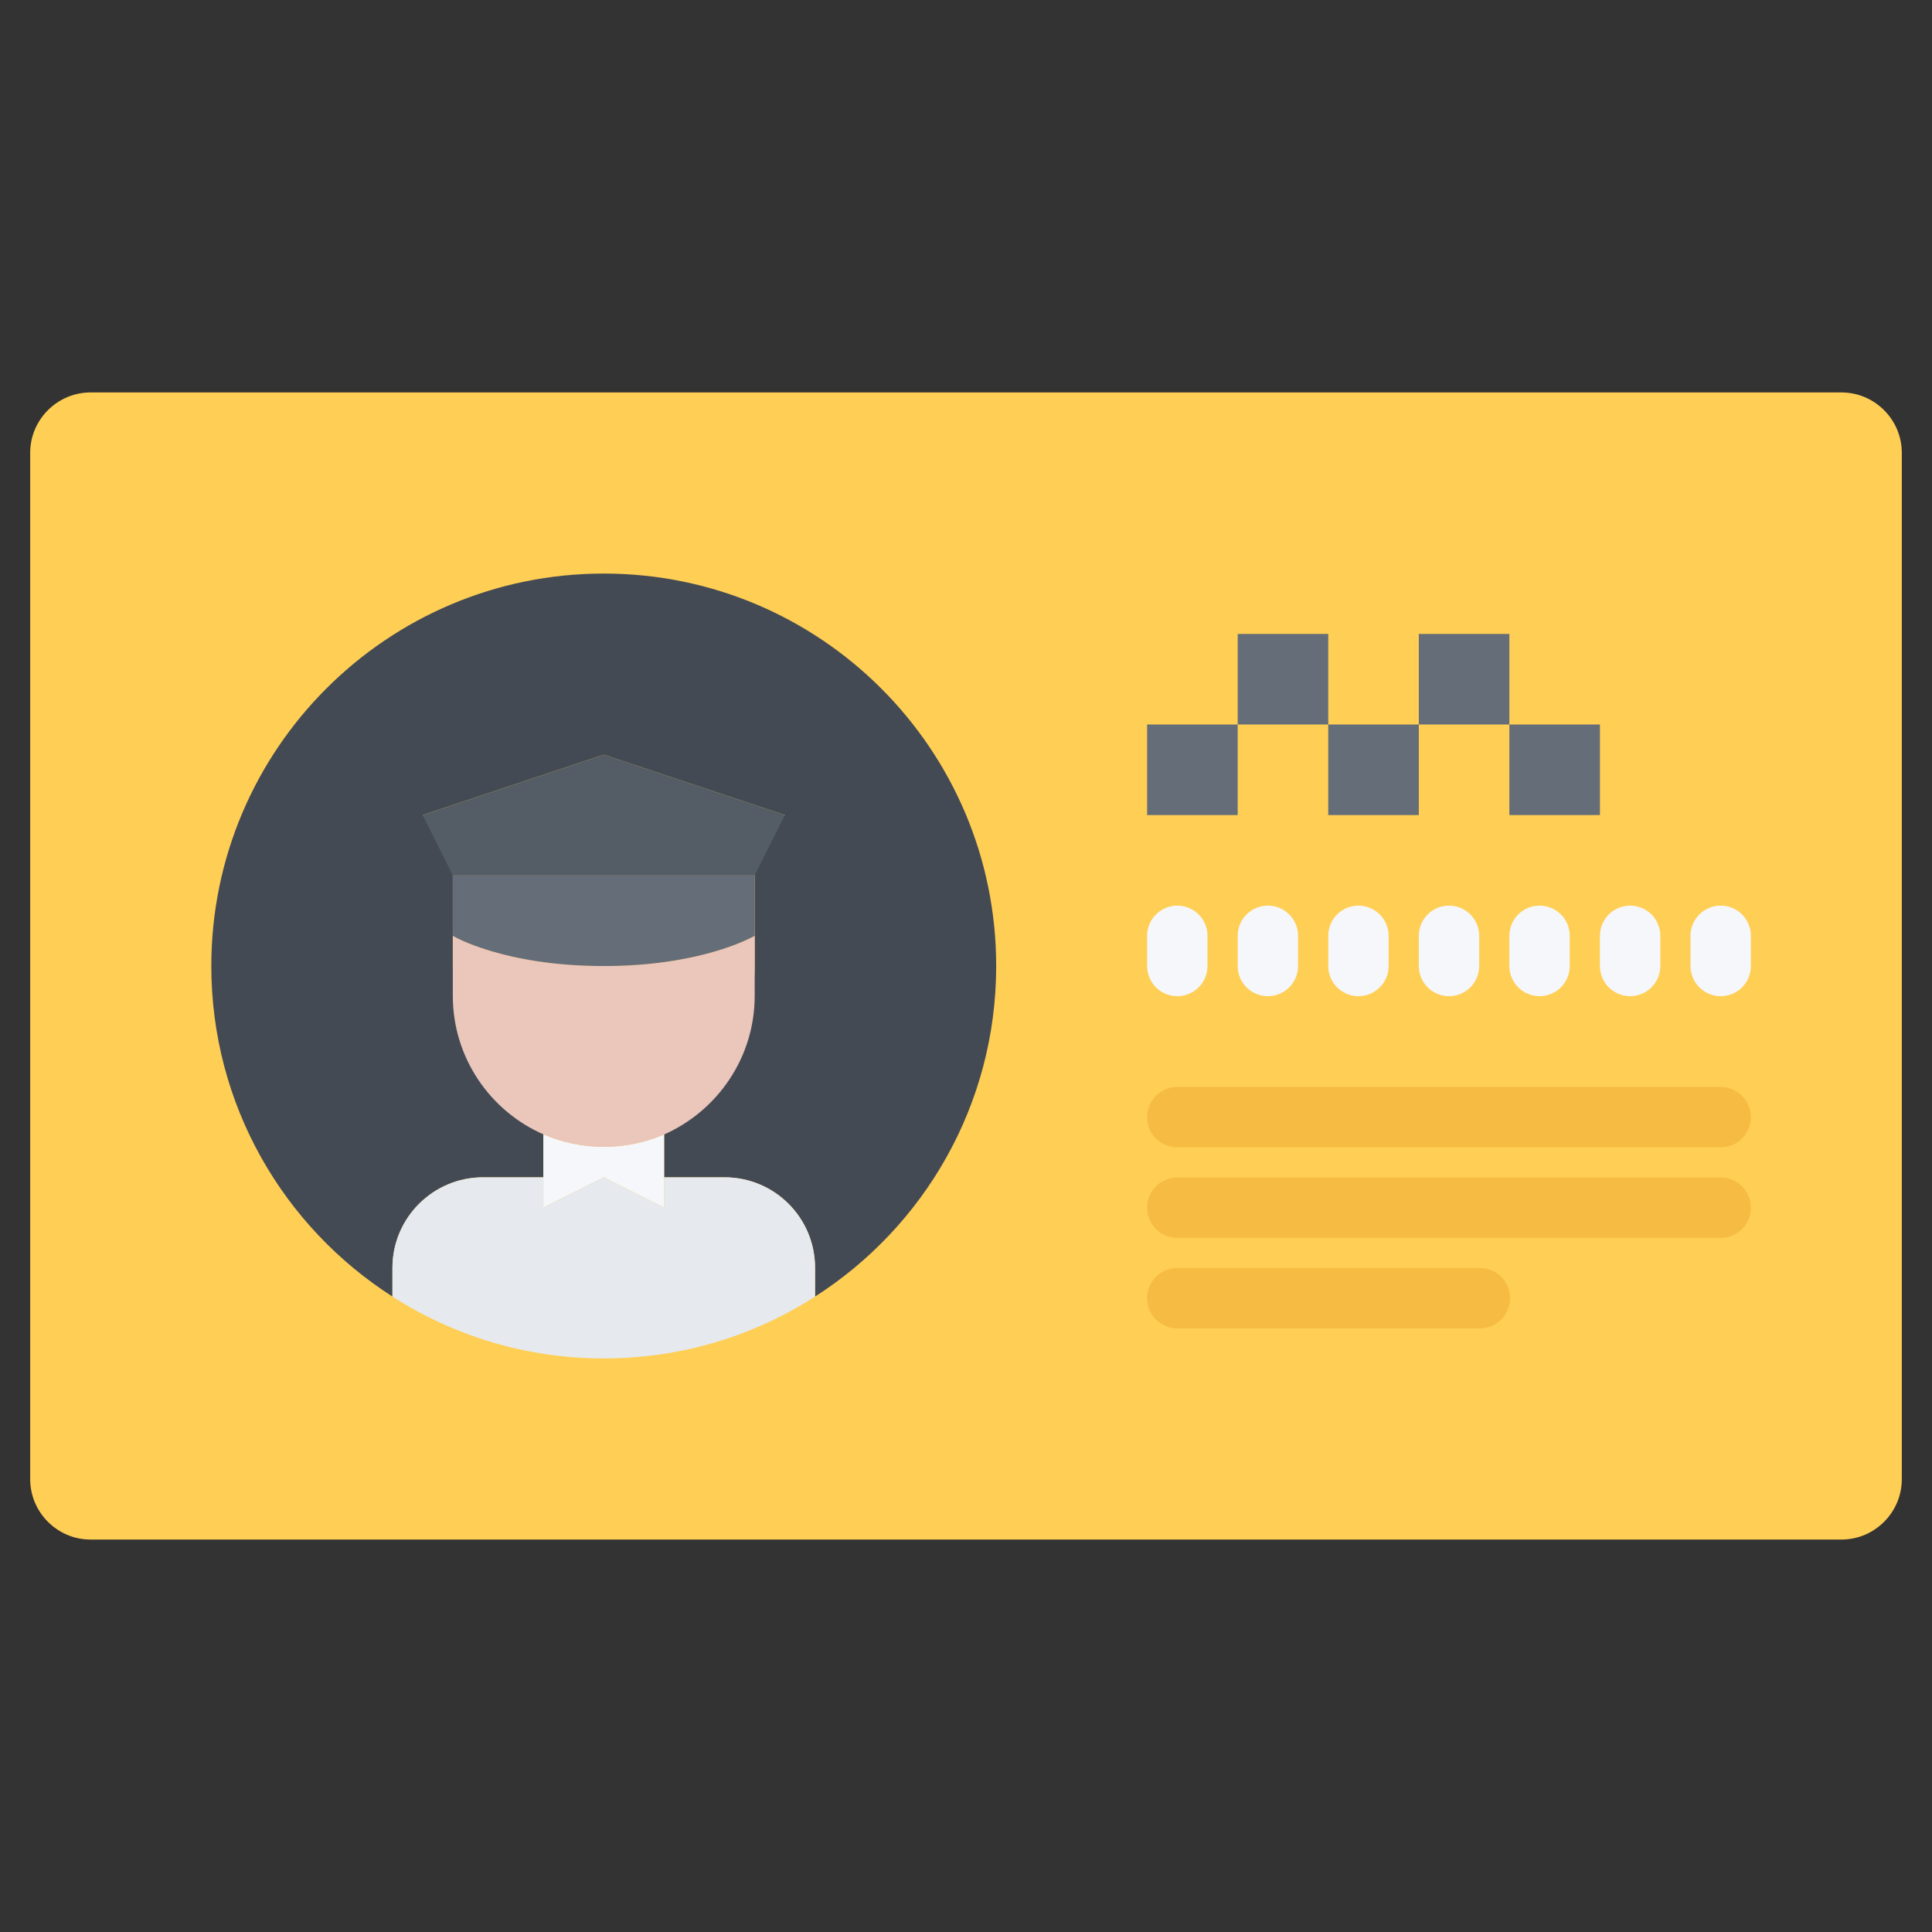 <svg id="icons" enable-background="new 0 0 64 64" height="512" viewBox="0 0 64 64" width="512" xmlns="http://www.w3.org/2000/svg"><rect x="0" y="0" width="64" height="64" fill="#333333" stroke="none"/><g><g><path d="m61 13h-58c-1.1 0-2 .9-2 2v34c0 1.1.9 2 2 2h58c1.1 0 2-.9 2-2v-34c0-1.1-.9-2-2-2z" fill="#ffce54"/></g><g><path d="m15 30v1.99c0 2.05 1.24 3.819 3.01 4.59l-.01.02v2.4h-2c-1.65 0-3 1.34-3 3v.95c-3.61-2.31-6-6.35-6-10.95 0-7.18 5.83-13 13-13 7.18 0 13 5.82 13 13 0 4.6-2.39 8.64-6 10.95v-.95c0-1.66-1.34-3-3-3h-2v-2.42c1.76-.78 3-2.54 3-4.59v-1.99-2-.01l1-.989-6-2-6 2 1 .999z" fill="#434a54"/></g><g><path d="m47 21h3v3h-3z" fill="#656d78"/></g><g><path d="m50 24h3v3h-3z" fill="#656d78"/></g><g><path d="m44 24h3v3h-3z" fill="#656d78"/></g><g><path d="m38 24h3v3h-3z" fill="#656d78"/></g><g><path d="m41 21h3v3h-3z" fill="#656d78"/></g><g><g><path d="m14 27.001 6-2 6 2-1 1.99v.01h-10z" fill="#545c66"/></g><g><path d="m22 39v1l-2-1-2 1v-1-1.399l.01-.02c.61.26 1.28.41 1.99.41s1.39-.15 2-.41z" fill="#f5f7fa"/></g><g><path d="m15 31.001s1.67 1 5 1c3.18 0 4.85-.92 5-1v1.99c0 2.05-1.24 3.81-3 4.59-.61.26-1.29.41-2 .41s-1.38-.15-1.99-.41c-1.77-.771-3.01-2.54-3.01-4.59z" fill="#eac6bb"/></g><g><path d="m13 42c0-1.66 1.35-3 3-3h2v1l2-1 2 1v-1h2c1.66 0 3 1.34 3 3v.95c-2.02 1.3-4.42 2.05-7 2.05-2.57 0-4.98-.75-7-2.05z" fill="#e6e9ed"/></g><g><path d="m20 32.001c-3.33 0-5-1-5-1v-2h10v2c-.15.08-1.82 1-5 1z" fill="#656d78"/></g></g><g><path d="m56.999 38.008h-17.999c-.553 0-1-.447-1-1s.447-1 1-1h17.999c.553 0 1 .447 1 1s-.447 1-1 1z" fill="#f6bb42"/></g><g><path d="m56.999 41.006h-17.999c-.553 0-1-.447-1-1s.447-1 1-1h17.999c.553 0 1 .447 1 1s-.447 1-1 1z" fill="#f6bb42"/></g><g><path d="m49.022 44.004h-10.022c-.553 0-1-.447-1-1s.447-1 1-1h10.022c.553 0 1 .447 1 1s-.447 1-1 1z" fill="#f6bb42"/></g><g><path d="m39 33c-.553 0-1-.447-1-1v-1c0-.553.447-1 1-1s1 .447 1 1v1c0 .553-.447 1-1 1z" fill="#f5f7fa"/></g><g><path d="m42 33c-.553 0-1-.447-1-1v-1c0-.553.447-1 1-1s1 .447 1 1v1c0 .553-.447 1-1 1z" fill="#f5f7fa"/></g><g><path d="m45 33c-.553 0-1-.447-1-1v-1c0-.553.447-1 1-1s1 .447 1 1v1c0 .553-.447 1-1 1z" fill="#f5f7fa"/></g><g><path d="m48 33c-.553 0-1-.447-1-1v-1c0-.553.447-1 1-1s1 .447 1 1v1c0 .553-.447 1-1 1z" fill="#f5f7fa"/></g><g><path d="m51 33c-.553 0-1-.447-1-1v-1c0-.553.447-1 1-1s1 .447 1 1v1c0 .553-.447 1-1 1z" fill="#f5f7fa"/></g><g><path d="m54 33c-.553 0-1-.447-1-1v-1c0-.553.447-1 1-1s1 .447 1 1v1c0 .553-.447 1-1 1z" fill="#f5f7fa"/></g><g><path d="m57 33c-.553 0-1-.447-1-1v-1c0-.553.447-1 1-1s1 .447 1 1v1c0 .553-.447 1-1 1z" fill="#f5f7fa"/></g></g></svg>